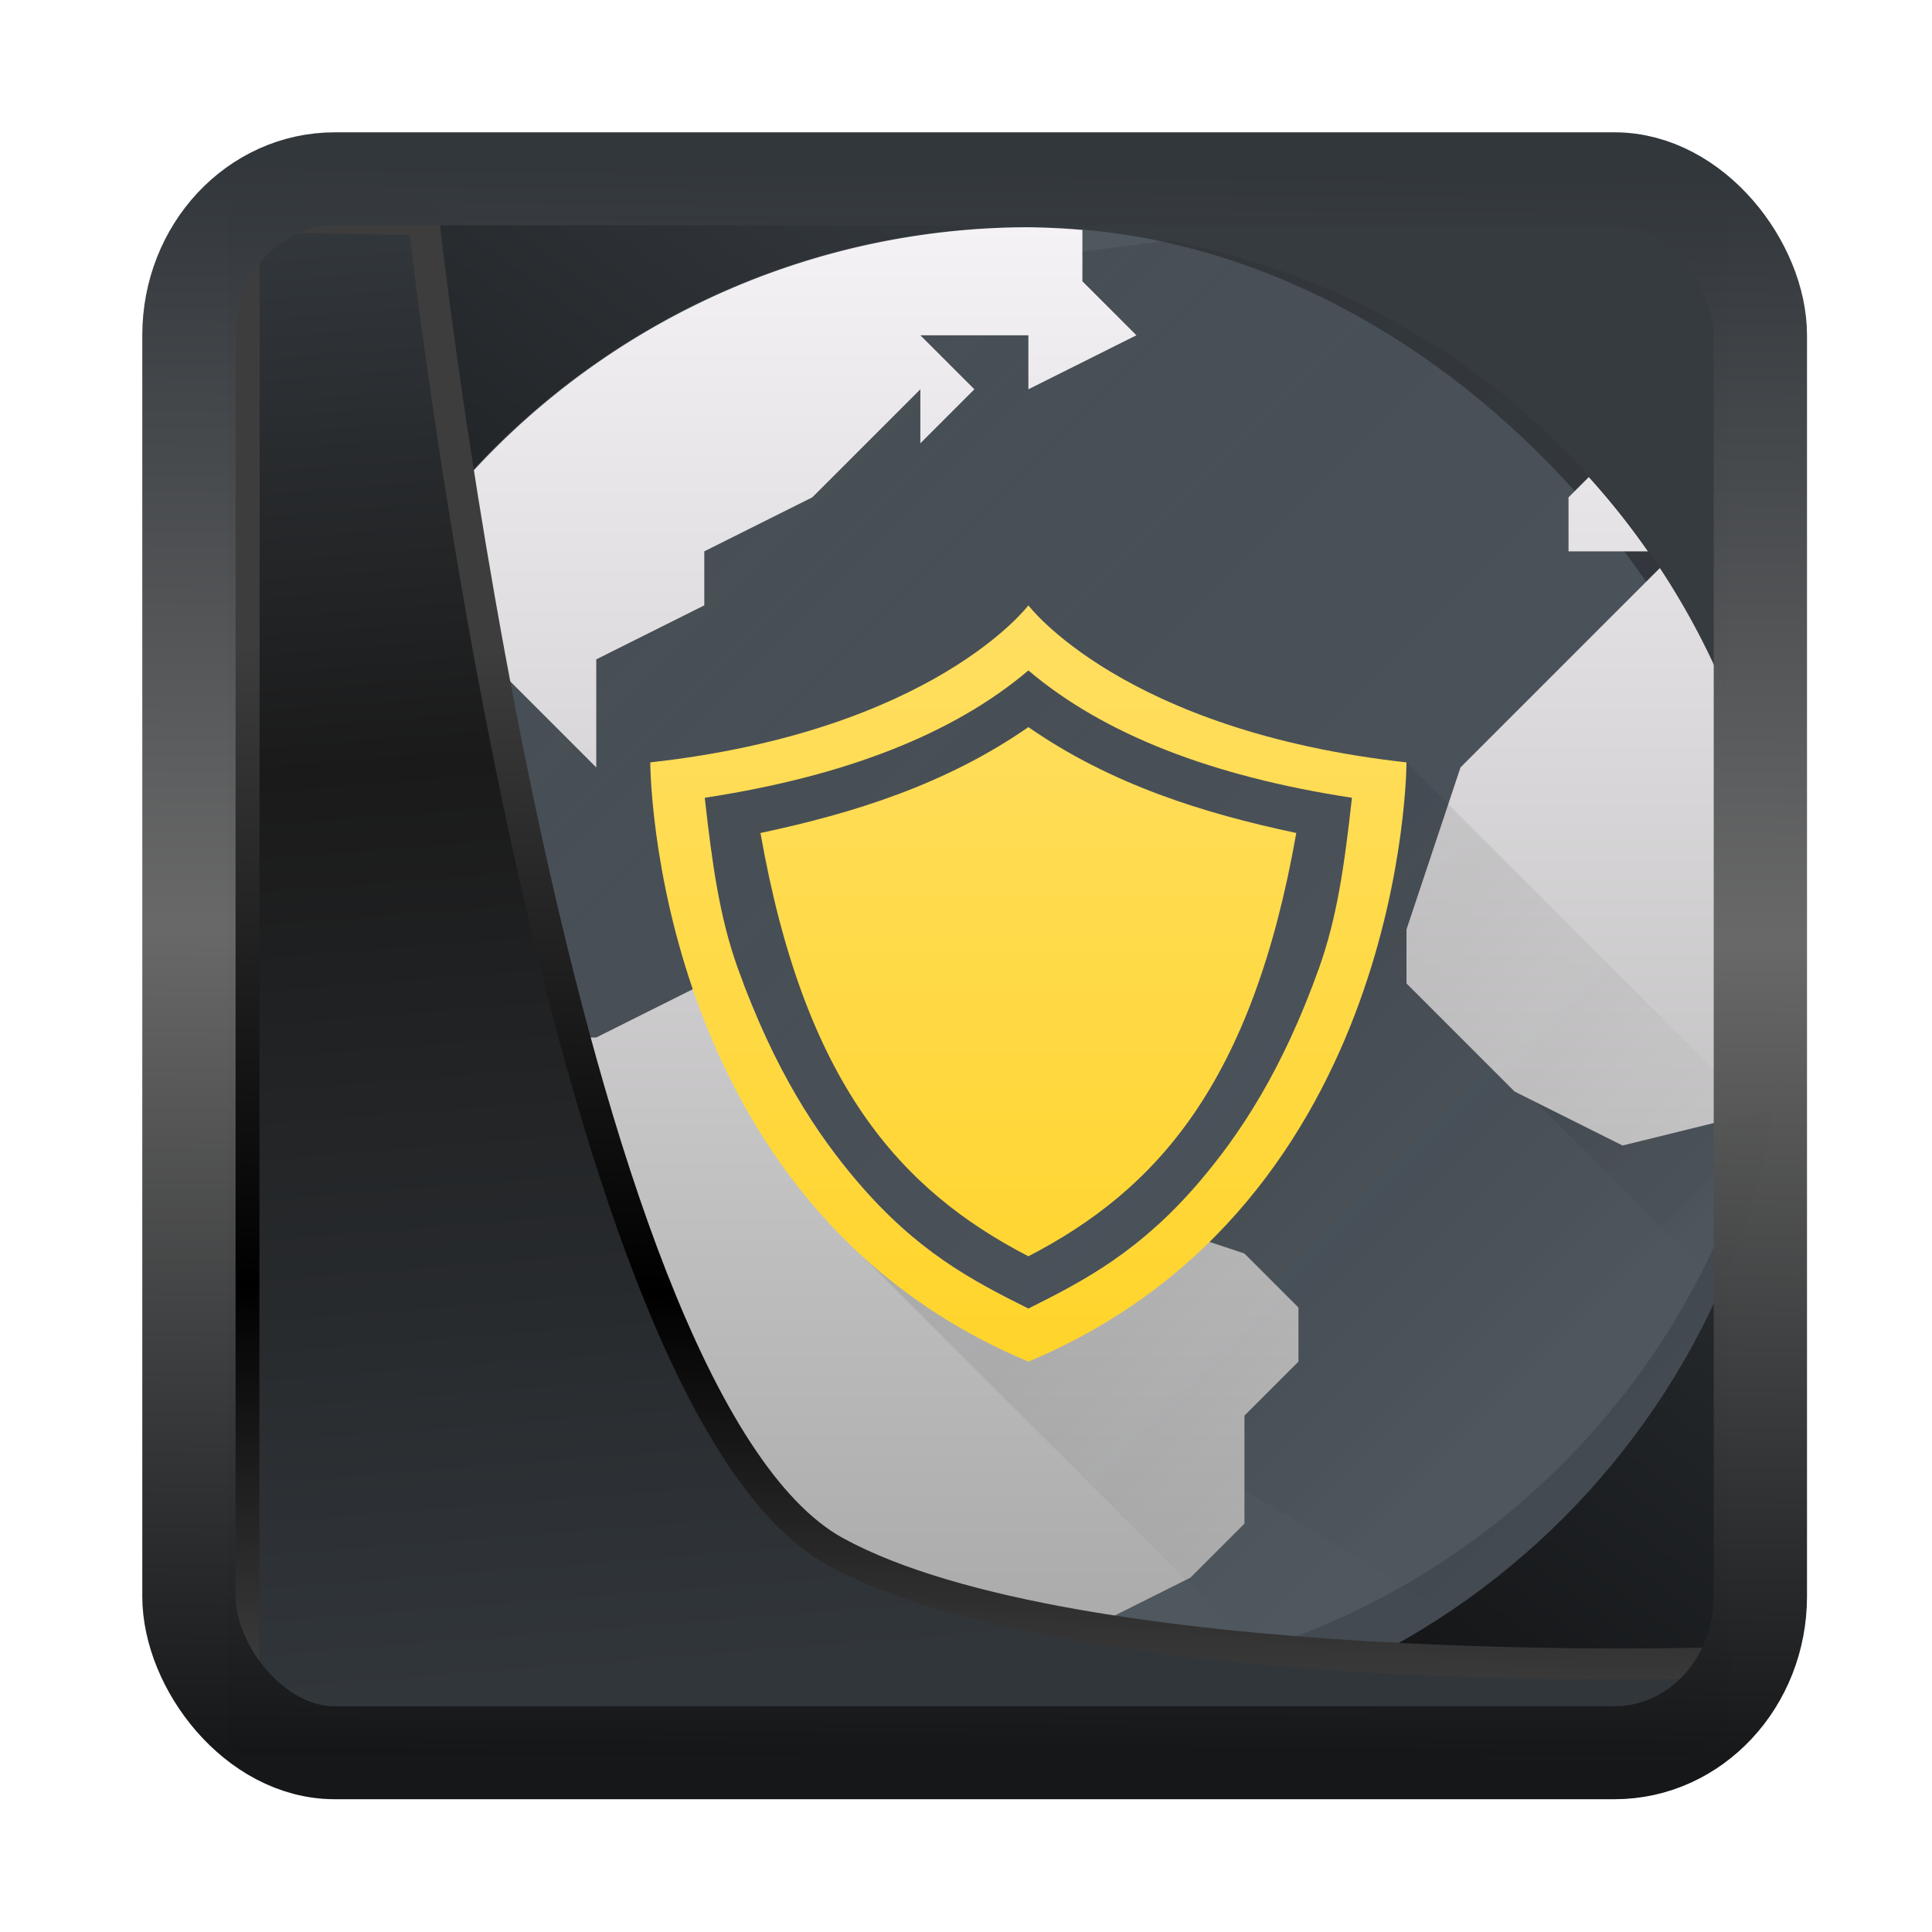 <!-- Created with Inkscape (http://www.inkscape.org/) -->
<svg xmlns:inkscape="http://www.inkscape.org/namespaces/inkscape" xmlns:sodipodi="http://sodipodi.sourceforge.net/DTD/sodipodi-0.dtd" xmlns:xlink="http://www.w3.org/1999/xlink" xmlns="http://www.w3.org/2000/svg" xmlns:svg="http://www.w3.org/2000/svg" width="24" height="24" version="1.1" viewBox="0 0 24 24" id="svg22" sodipodi:docname="preferences-system-network-vpn.svg" inkscape:version="1.1.2 (0a00cf5339, 2022-02-04)">
  <sodipodi:namedview id="namedview24" pagecolor="#ffffff" bordercolor="#666666" borderopacity="1.0" inkscape:showpageshadow="2" inkscape:pageopacity="0.0" inkscape:pagecheckerboard="0" inkscape:deskcolor="#d1d1d1" showgrid="false" inkscape:zoom="18.116076" inkscape:cx="-1.1591914" inkscape:cy="15.069489" inkscape:window-width="3440" inkscape:window-height="1356" inkscape:window-x="0" inkscape:window-y="0" inkscape:window-maximized="1" inkscape:current-layer="svg22" inkscape:pageshadow="2"/>
  <defs id="defs12">
    <linearGradient inkscape:collect="always" id="linearGradient917">
      <stop style="stop-color:#000000;stop-opacity:0.996" offset="0" id="stop913"/>
      <stop style="stop-color:#353a3f;stop-opacity:0.996" offset="1" id="stop915"/>
    </linearGradient>
    <linearGradient id="linearGradient1005-3-3" x1="5.253" x2="9.382" y1="15.383" y2="2.942" gradientTransform="matrix(1,0,0,1,1.632,-0.617)" gradientUnits="userSpaceOnUse">
      <stop stop-color="#fa8200" offset="0" id="stop2"/>
      <stop stop-color="#ff9600" offset=".37" id="stop4"/>
      <stop stop-color="#ffb400" offset="1" id="stop6"/>
    </linearGradient>
    <filter id="filter4014" x="-0.062" y="-0.058" width="1.125" height="1.115" color-interpolation-filters="sRGB">
      <feGaussianBlur stdDeviation="1.094" id="feGaussianBlur9"/>
    </filter>
    <linearGradient inkscape:collect="always" xlink:href="#linearGradient3487" id="linearGradient3403" gradientUnits="userSpaceOnUse" x1="6.949" y1="4.555" x2="11.215" y2="59.052"/>
    <linearGradient id="linearGradient3487">
      <stop style="stop-color:#32373c;stop-opacity:1" offset="0" id="stop3481"/>
      <stop id="stop3483" offset="0.368" style="stop-color:#1a1a1a;stop-opacity:1"/>
      <stop style="stop-color:#31363b;stop-opacity:1" offset="1" id="stop3485"/>
    </linearGradient>
    <linearGradient inkscape:collect="always" xlink:href="#linearGradient20604" id="linearGradient20558" gradientUnits="userSpaceOnUse" x1="25.802" y1="20.374" x2="25.111" y2="58.913"/>
    <linearGradient id="linearGradient20604">
      <stop id="stop20598" offset="0" style="stop-color:#3d3d3d;stop-opacity:1"/>
      <stop style="stop-color:#000000;stop-opacity:1" offset="0.618" id="stop20600"/>
      <stop id="stop20602" offset="1" style="stop-color:#3d3d3d;stop-opacity:1"/>
    </linearGradient>
    <filter inkscape:collect="always" style="color-interpolation-filters:sRGB" id="filter20720" x="-0.017" y="-0.016" width="1.034" height="1.033">
      <feGaussianBlur inkscape:collect="always" stdDeviation="0.147" id="feGaussianBlur20722"/>
    </filter>
    <linearGradient gradientTransform="translate(0.361,-0.13)" xlink:href="#linearGradient4555" id="linearGradient4557" x1="43.5" y1="64.012" x2="44.142" y2="0.306" gradientUnits="userSpaceOnUse"/>
    <linearGradient id="linearGradient4555">
      <stop style="stop-color:#141618;stop-opacity:1" offset="0" id="stop4551"/>
      <stop id="stop4559" offset="0.518" style="stop-color:#686868;stop-opacity:1"/>
      <stop style="stop-color:#31363b;stop-opacity:1" offset="1" id="stop4553"/>
    </linearGradient>
    <filter style="color-interpolation-filters:sRGB" id="filter4601" x="-0.03" width="1.06" y="-0.03" height="1.06">
      <feGaussianBlur stdDeviation="0.015" id="feGaussianBlur4603"/>
    </filter>
    <linearGradient inkscape:collect="always" xlink:href="#linearGradient917" id="linearGradient919" x1="7.401" y1="41.743" x2="33.063" y2="7.107" gradientUnits="userSpaceOnUse" gradientTransform="matrix(0.442,0,0,0.442,0.422,0.353)"/>
    <linearGradient id="b" gradientUnits="userSpaceOnUse" x1="6" x2="26" xlink:href="#a" y1="6" y2="26"/>
    <linearGradient id="a">
      <stop offset="0" stop-color="#292c2f" id="stop9"/>
      <stop offset="1" stop-opacity="0" id="stop11"/>
    </linearGradient>
    <linearGradient id="c" gradientUnits="userSpaceOnUse" x1="23" x2="30" xlink:href="#a" y1="13" y2="20"/>
    <linearGradient id="d" gradientUnits="userSpaceOnUse" x1="2" x2="2" y1="30" y2="2">
      <stop offset="0" stop-color="#a5a5a5" id="stop15"/>
      <stop offset="1" stop-color="#f5f2f5" id="stop17"/>
    </linearGradient>
    <linearGradient id="e" gradientUnits="userSpaceOnUse" x1="9" x2="23" xlink:href="#a" y1="12" y2="26"/>
    <linearGradient id="f" gradientUnits="userSpaceOnUse" x1="16" x2="16" y1="23" y2="9">
      <stop offset="0" stop-color="#ffd42a" id="stop3"/>
      <stop offset="1" stop-color="#ffdf62" id="stop5"/>
    </linearGradient>
  </defs>
  <g transform="translate(1,1)">
    <rect style="display:inline;fill:url(#linearGradient919);fill-opacity:1;fill-rule:evenodd;stroke:none;stroke-width:0.41;stroke-linejoin:round;stroke-miterlimit:7.8" id="rect1192" width="18.614" height="18.891" x="1.821" y="1.688" ry="0" inkscape:label="arriere"/>
    <g id="g865" transform="matrix(0.671,0,0,0.671,1.039,0.481)">
      <rect fill="#4f575f" height="28" rx="14" width="28" x="2" y="2" id="rect20"/>
      <path d="m 18.594,2.248 -2.975,0.38 -4.135,2.388 -1.502,2.601 c 0,0 -1.973,1.39 -2.271,1.31 -2.517,-0.029 -3.869,0.665 -4.58,1.548 -0.301,0.703 -0.537,1.44 -0.72,2.197 -0.006,0.76 0.161,1.351 0.161,1.351 7.06,6.357 14.121,9.097 21.182,13.643 a 13.9,13.9 0 0 0 1.275,-0.959 l 0.069,-0.06 c 0.36,-0.308 0.703,-0.636 1.029,-0.979 0.072,-0.076 0.14,-0.155 0.21,-0.232 a 13.928,13.928 0 0 0 1.749,-2.375 l 0.055,-0.09 a 13.991,13.991 0 0 0 1.824,-6.282 l 0.002,-0.02 V 16.668 L 28.143,9.03 a 13.95,13.95 0 0 0 -9.55,-6.783 z" fill="url(#b)" fill-rule="evenodd" opacity="0.2" id="path22" style="fill:url(#b)"/>
      <path d="m 29.012,10.842 -4.307,6.66 4.12,4.12 a 13.997,13.997 0 0 0 0.187,-10.78 z" fill="url(#c)" fill-rule="evenodd" opacity="0.2" id="path24" style="fill:url(#c)"/>
      <path d="M 16,2 A 14,14 0 0 0 2.941,11 H 3 l 3,-1 1,1 1,1 V 10 L 10,9 V 8 L 12,7 14,5 V 6 L 15,5 14,4 h 2 V 5 L 18,4 17,3 V 2.05 A 14,14 0 0 0 16,2 Z M 26.375,6.625 26,7 v 1 h 1.469 A 14,14 0 0 0 26.375,6.625 Z M 27.691,8.309 27,9 l -2,2 -1,1 -1,3 v 1 l 1,1 1,1 2,1 2.791,-0.688 A 14,14 0 0 0 30,16 14,14 0 0 0 27.691,8.309 Z M 4,13 3,14 H 2.162 c -0.05,0.34 -0.088,0.681 -0.113,1.023 v 0.002 L 4,16 l 1,1 2,1 1,1 -1,1 v 2 l 1,2 2,2 v 2.629 A 14,14 0 0 0 16,30 c 0.17,-0.003 0.34,-0.009 0.51,-0.018 L 17,29 v -1 l 2,-1 1,-1 v -2 l 1,-1 V 22 L 20,21 17,20 16,19 15,18 H 14 L 13,17 10,16 8,17 H 6 V 15 H 5 v -2 z" fill="url(#d)" id="path26" style="fill:url(#d)"/>
      <path d="M 29.979,15.414 A 14,14 0 0 1 16,29 14,14 0 0 1 2.021,15.586 14,14 0 0 0 2,16 14,14 0 0 0 16,30 14,14 0 0 0 30,16 14,14 0 0 0 29.979,15.414 Z" fill="#292c2f" opacity="0.3" id="path28"/>
      <path d="m 16,10.205 c 1.388,1.176 3.393,1.961 5.99,2.357 -0.14,1.264 -0.277,2.216 -0.603,3.136 -0.688,1.933 -1.488,3.108 -2.205,3.955 -1.115,1.31 -2.126,1.84 -3.182,2.368 -1.056,-0.528 -2.067,-1.058 -3.18,-2.368 -0.719,-0.847 -1.52,-2.022 -2.207,-3.955 -0.326,-0.92 -0.462,-1.872 -0.603,-3.136 2.597,-0.396 4.602,-1.18 5.99,-2.357 z" fill="#4f575f" id="path30"/>
      <path d="M 12.938,21.062 21.876,30 H 30 V 18.907 l -7,-7 L 20,12 16,10 12,12 9,11.907 11,18 Z" fill="url(#e)" opacity="0.2" id="path32" style="fill:url(#e)"/>
      <path d="m 16,11.254 c -1.526,1.06 -3.24,1.596 -4.96,1.96 0.815,4.622 2.57,6.599 4.96,7.837 2.39,-1.238 4.145,-3.215 4.96,-7.837 -1.72,-0.364 -3.434,-0.9 -4.96,-1.96 z M 16,9 c 0,0 -1.75,2.324 -7,2.907 0,0 0,8.17 7,11.093 7,-2.924 7,-11.093 7,-11.093 C 17.75,11.324 16,9 16,9 Z m 0,1.205 c 1.388,1.177 3.393,1.961 5.99,2.357 -0.14,1.264 -0.277,2.215 -0.603,3.135 -0.688,1.933 -1.488,3.11 -2.205,3.955 -1.115,1.311 -2.126,1.84 -3.182,2.368 -1.056,-0.527 -2.067,-1.057 -3.182,-2.368 -0.717,-0.845 -1.517,-2.022 -2.205,-3.955 -0.326,-0.92 -0.463,-1.87 -0.604,-3.135 2.598,-0.396 4.603,-1.18 5.991,-2.357 z" fill="url(#f)" id="path34" style="fill:url(#f)"/>
    </g>
    <path style="display:inline;mix-blend-mode:normal;fill:url(#linearGradient3403);fill-opacity:1;stroke:url(#linearGradient20558);stroke-width:1.162;stroke-linecap:butt;stroke-linejoin:round;stroke-miterlimit:4;stroke-dasharray:none;stroke-opacity:1;filter:url(#filter20720)" d="M 4.704,3.981 4.691,60.802 H 58.595 l 1.022,-2.866 c 0,0 -23.875,0.766 -32.844,-4.14 C 16.258,48.042 11.401,4.098 11.401,4.098 Z" id="path1686" sodipodi:nodetypes="ccccscc" transform="matrix(0.333,0,0,0.333,0.466,0.364)" inkscape:label="folder"/>
    <rect style="display:inline;fill:none;fill-opacity:1;stroke:url(#linearGradient4557);stroke-width:3.714;stroke-linejoin:round;stroke-miterlimit:7.8;stroke-dasharray:none;stroke-opacity:0.995;filter:url(#filter4601)" id="rect4539" width="62.567" height="62.867" x="1.032" y="0.596" ry="6.245" rx="5.803" transform="matrix(0.312,0,0,0.311,1.025,1.036)" inkscape:label="contour"/>
  </g>
</svg>
